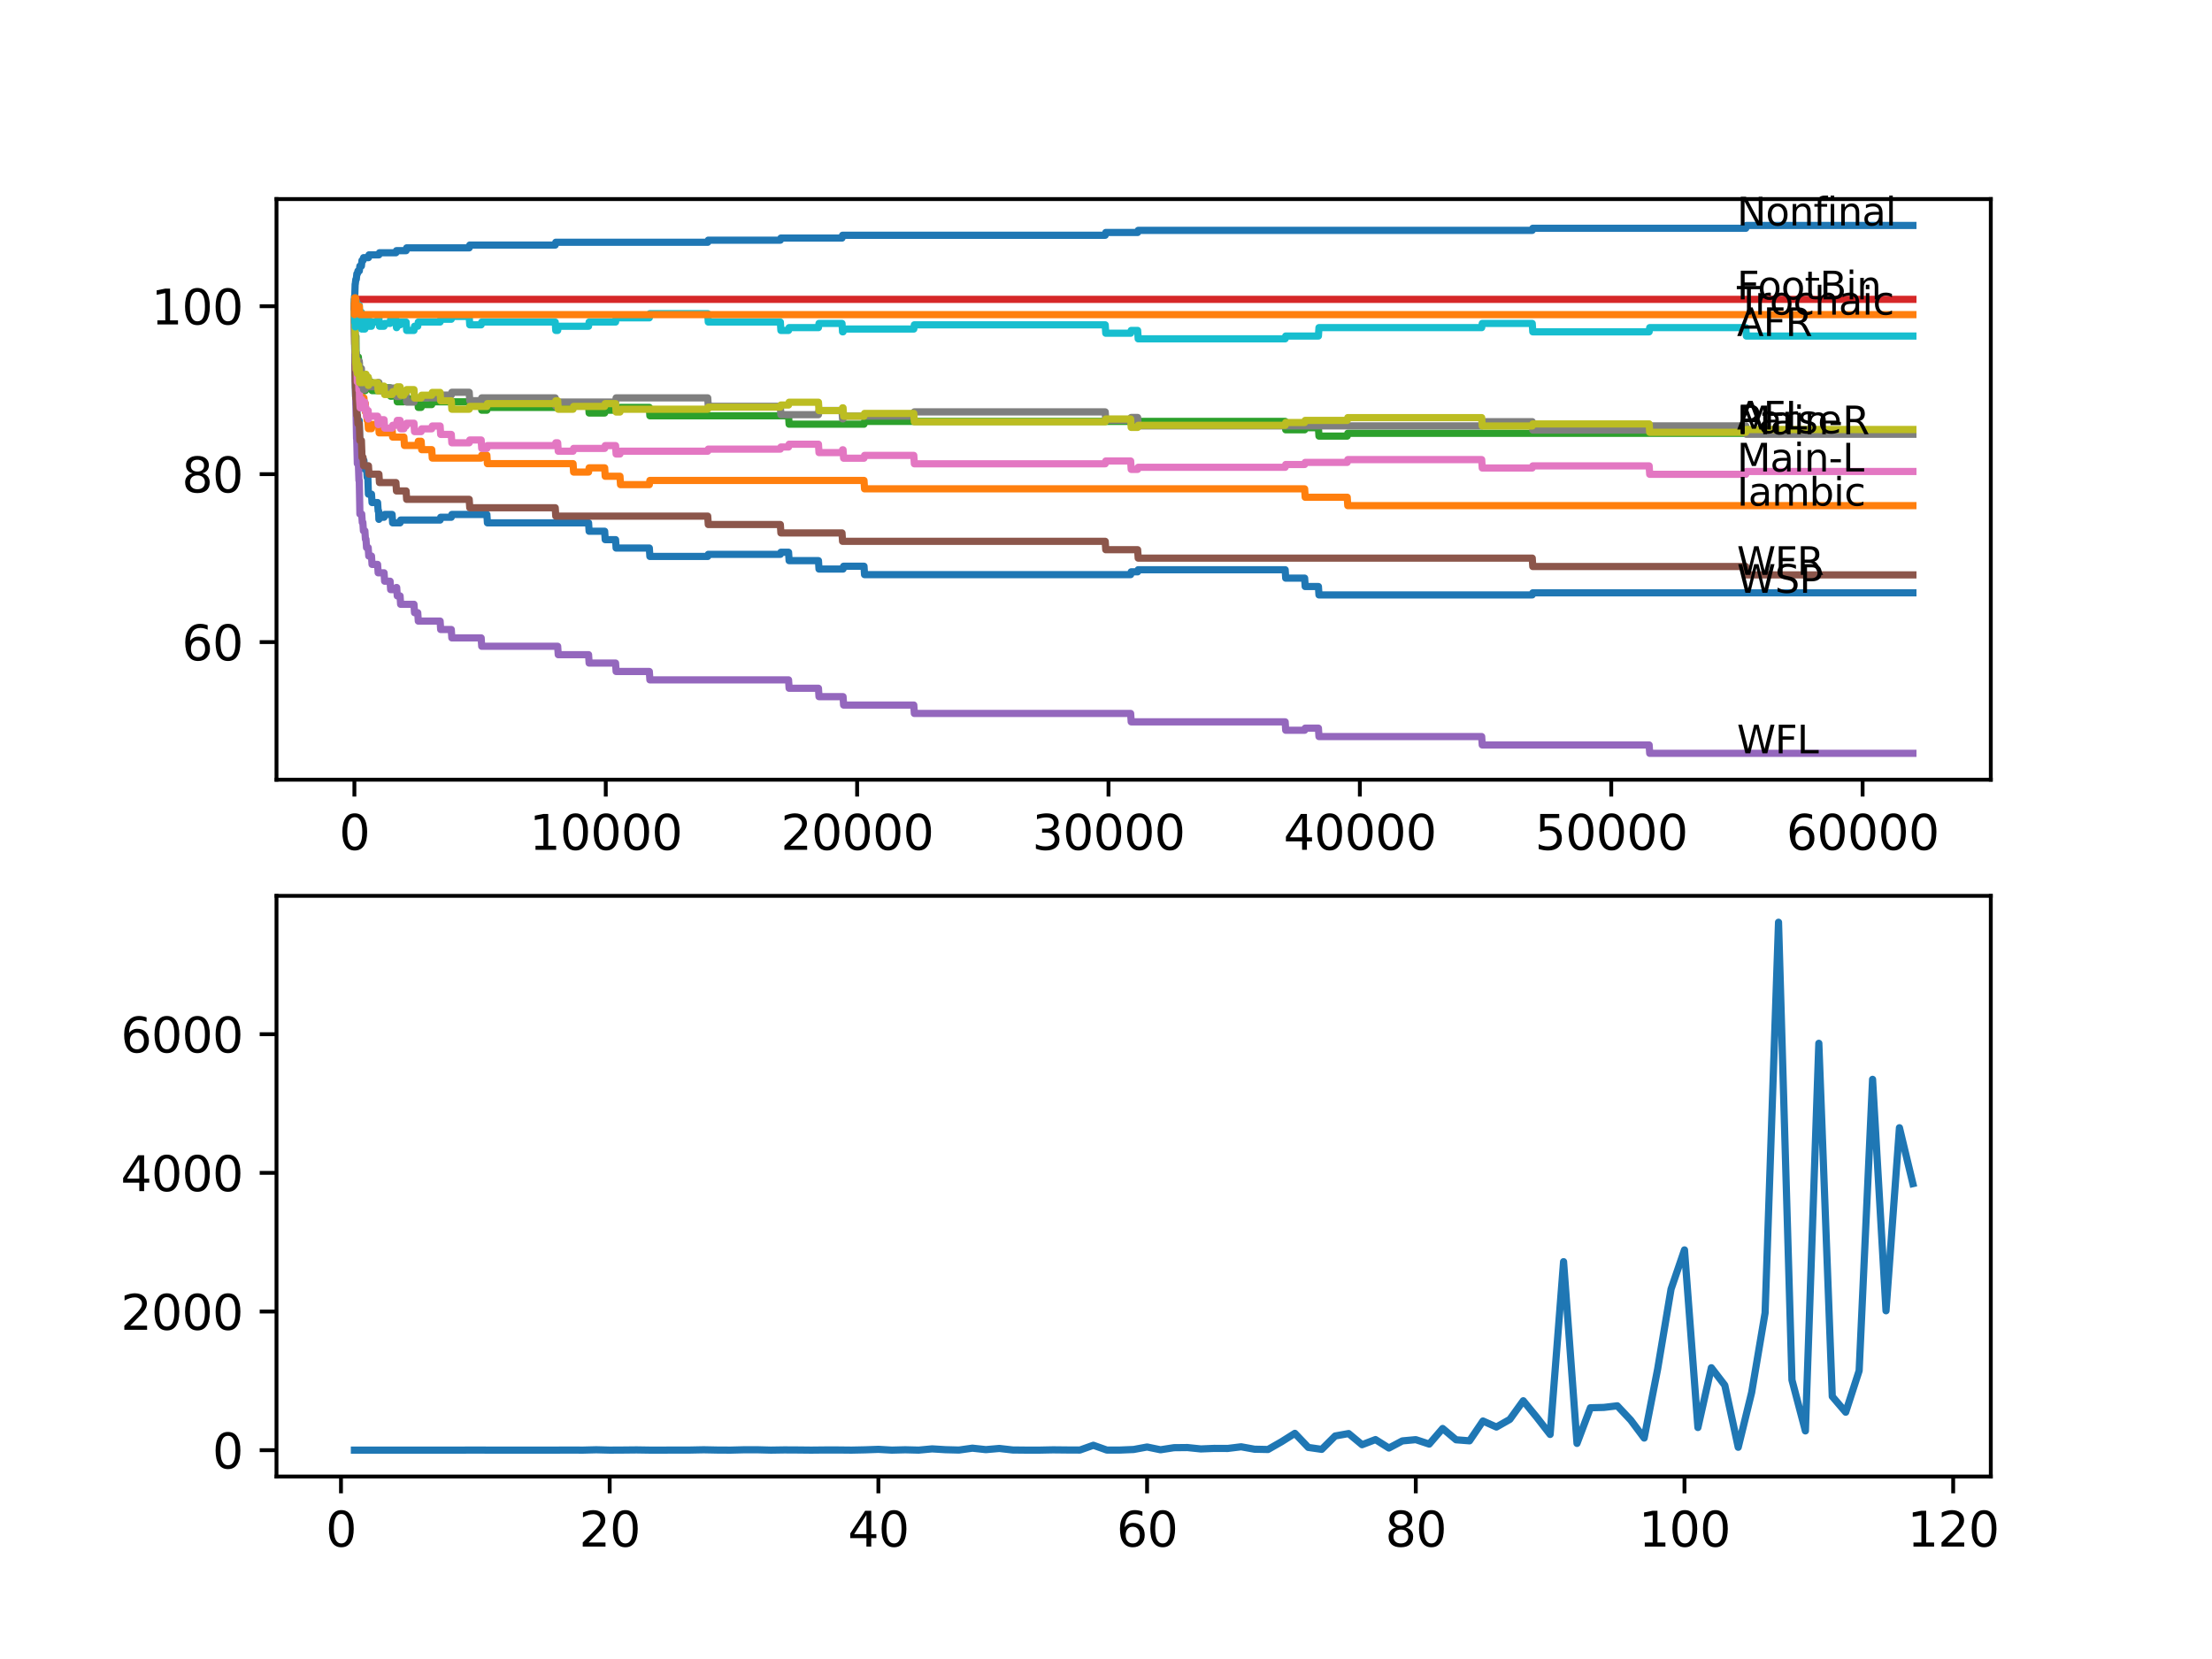 <?xml version="1.0" encoding="utf-8" standalone="no"?>
<!DOCTYPE svg PUBLIC "-//W3C//DTD SVG 1.1//EN"
  "http://www.w3.org/Graphics/SVG/1.1/DTD/svg11.dtd">
<svg xmlns:xlink="http://www.w3.org/1999/xlink" width="460.8pt" height="345.6pt" viewBox="0 0 460.8 345.6" xmlns="http://www.w3.org/2000/svg" version="1.1">
 <defs>
  <style type="text/css">*{stroke-linejoin: round; stroke-linecap: butt}</style>
 </defs>
 <g id="figure_1">
  <g id="patch_1">
   <path d="M 0 345.6 
L 460.8 345.6 
L 460.8 0 
L 0 0 
z
" style="fill: #ffffff"/>
  </g>
  <g id="axes_1">
   <g id="patch_2">
    <path d="M 57.6 162.432 
L 414.72 162.432 
L 414.72 41.472 
L 57.6 41.472 
z
" style="fill: #ffffff"/>
   </g>
   <g id="matplotlib.axis_1">
    <g id="xtick_1">
     <g id="line2d_1">
      <defs>
       <path id="m4203ddd096" d="M 0 0 
L 0 3.5 
" style="stroke: #000000; stroke-width: 0.8"/>
      </defs>
      <g>
       <use xlink:href="#m4203ddd096" x="73.827" y="162.432" style="stroke: #000000; stroke-width: 0.8"/>
      </g>
     </g>
     <g id="text_1">
      <!-- 0 -->
      <g transform="translate(70.646 177.03)scale(0.1 -0.1)">
       <defs>
        <path id="DejaVuSans-30" d="M 2034 4250 
Q 1547 4250 1301 3770 
Q 1056 3291 1056 2328 
Q 1056 1369 1301 889 
Q 1547 409 2034 409 
Q 2525 409 2770 889 
Q 3016 1369 3016 2328 
Q 3016 3291 2770 3770 
Q 2525 4250 2034 4250 
z
M 2034 4750 
Q 2819 4750 3233 4129 
Q 3647 3509 3647 2328 
Q 3647 1150 3233 529 
Q 2819 -91 2034 -91 
Q 1250 -91 836 529 
Q 422 1150 422 2328 
Q 422 3509 836 4129 
Q 1250 4750 2034 4750 
z
" transform="scale(0.016)"/>
       </defs>
       <use xlink:href="#DejaVuSans-30"/>
      </g>
     </g>
    </g>
    <g id="xtick_2">
     <g id="line2d_2">
      <g>
       <use xlink:href="#m4203ddd096" x="126.192" y="162.432" style="stroke: #000000; stroke-width: 0.8"/>
      </g>
     </g>
     <g id="text_2">
      <!-- 10000 -->
      <g transform="translate(110.286 177.03)scale(0.1 -0.1)">
       <defs>
        <path id="DejaVuSans-31" d="M 794 531 
L 1825 531 
L 1825 4091 
L 703 3866 
L 703 4441 
L 1819 4666 
L 2450 4666 
L 2450 531 
L 3481 531 
L 3481 0 
L 794 0 
L 794 531 
z
" transform="scale(0.016)"/>
       </defs>
       <use xlink:href="#DejaVuSans-31"/>
       <use xlink:href="#DejaVuSans-30" x="63.623"/>
       <use xlink:href="#DejaVuSans-30" x="127.246"/>
       <use xlink:href="#DejaVuSans-30" x="190.869"/>
       <use xlink:href="#DejaVuSans-30" x="254.492"/>
      </g>
     </g>
    </g>
    <g id="xtick_3">
     <g id="line2d_3">
      <g>
       <use xlink:href="#m4203ddd096" x="178.556" y="162.432" style="stroke: #000000; stroke-width: 0.8"/>
      </g>
     </g>
     <g id="text_3">
      <!-- 20000 -->
      <g transform="translate(162.65 177.03)scale(0.1 -0.1)">
       <defs>
        <path id="DejaVuSans-32" d="M 1228 531 
L 3431 531 
L 3431 0 
L 469 0 
L 469 531 
Q 828 903 1448 1529 
Q 2069 2156 2228 2338 
Q 2531 2678 2651 2914 
Q 2772 3150 2772 3378 
Q 2772 3750 2511 3984 
Q 2250 4219 1831 4219 
Q 1534 4219 1204 4116 
Q 875 4013 500 3803 
L 500 4441 
Q 881 4594 1212 4672 
Q 1544 4750 1819 4750 
Q 2544 4750 2975 4387 
Q 3406 4025 3406 3419 
Q 3406 3131 3298 2873 
Q 3191 2616 2906 2266 
Q 2828 2175 2409 1742 
Q 1991 1309 1228 531 
z
" transform="scale(0.016)"/>
       </defs>
       <use xlink:href="#DejaVuSans-32"/>
       <use xlink:href="#DejaVuSans-30" x="63.623"/>
       <use xlink:href="#DejaVuSans-30" x="127.246"/>
       <use xlink:href="#DejaVuSans-30" x="190.869"/>
       <use xlink:href="#DejaVuSans-30" x="254.492"/>
      </g>
     </g>
    </g>
    <g id="xtick_4">
     <g id="line2d_4">
      <g>
       <use xlink:href="#m4203ddd096" x="230.921" y="162.432" style="stroke: #000000; stroke-width: 0.8"/>
      </g>
     </g>
     <g id="text_4">
      <!-- 30000 -->
      <g transform="translate(215.015 177.03)scale(0.1 -0.1)">
       <defs>
        <path id="DejaVuSans-33" d="M 2597 2516 
Q 3050 2419 3304 2112 
Q 3559 1806 3559 1356 
Q 3559 666 3084 287 
Q 2609 -91 1734 -91 
Q 1441 -91 1130 -33 
Q 819 25 488 141 
L 488 750 
Q 750 597 1062 519 
Q 1375 441 1716 441 
Q 2309 441 2620 675 
Q 2931 909 2931 1356 
Q 2931 1769 2642 2001 
Q 2353 2234 1838 2234 
L 1294 2234 
L 1294 2753 
L 1863 2753 
Q 2328 2753 2575 2939 
Q 2822 3125 2822 3475 
Q 2822 3834 2567 4026 
Q 2313 4219 1838 4219 
Q 1578 4219 1281 4162 
Q 984 4106 628 3988 
L 628 4550 
Q 988 4650 1302 4700 
Q 1616 4750 1894 4750 
Q 2613 4750 3031 4423 
Q 3450 4097 3450 3541 
Q 3450 3153 3228 2886 
Q 3006 2619 2597 2516 
z
" transform="scale(0.016)"/>
       </defs>
       <use xlink:href="#DejaVuSans-33"/>
       <use xlink:href="#DejaVuSans-30" x="63.623"/>
       <use xlink:href="#DejaVuSans-30" x="127.246"/>
       <use xlink:href="#DejaVuSans-30" x="190.869"/>
       <use xlink:href="#DejaVuSans-30" x="254.492"/>
      </g>
     </g>
    </g>
    <g id="xtick_5">
     <g id="line2d_5">
      <g>
       <use xlink:href="#m4203ddd096" x="283.285" y="162.432" style="stroke: #000000; stroke-width: 0.8"/>
      </g>
     </g>
     <g id="text_5">
      <!-- 40000 -->
      <g transform="translate(267.379 177.03)scale(0.1 -0.1)">
       <defs>
        <path id="DejaVuSans-34" d="M 2419 4116 
L 825 1625 
L 2419 1625 
L 2419 4116 
z
M 2253 4666 
L 3047 4666 
L 3047 1625 
L 3713 1625 
L 3713 1100 
L 3047 1100 
L 3047 0 
L 2419 0 
L 2419 1100 
L 313 1100 
L 313 1709 
L 2253 4666 
z
" transform="scale(0.016)"/>
       </defs>
       <use xlink:href="#DejaVuSans-34"/>
       <use xlink:href="#DejaVuSans-30" x="63.623"/>
       <use xlink:href="#DejaVuSans-30" x="127.246"/>
       <use xlink:href="#DejaVuSans-30" x="190.869"/>
       <use xlink:href="#DejaVuSans-30" x="254.492"/>
      </g>
     </g>
    </g>
    <g id="xtick_6">
     <g id="line2d_6">
      <g>
       <use xlink:href="#m4203ddd096" x="335.65" y="162.432" style="stroke: #000000; stroke-width: 0.8"/>
      </g>
     </g>
     <g id="text_6">
      <!-- 50000 -->
      <g transform="translate(319.744 177.03)scale(0.1 -0.1)">
       <defs>
        <path id="DejaVuSans-35" d="M 691 4666 
L 3169 4666 
L 3169 4134 
L 1269 4134 
L 1269 2991 
Q 1406 3038 1543 3061 
Q 1681 3084 1819 3084 
Q 2600 3084 3056 2656 
Q 3513 2228 3513 1497 
Q 3513 744 3044 326 
Q 2575 -91 1722 -91 
Q 1428 -91 1123 -41 
Q 819 9 494 109 
L 494 744 
Q 775 591 1075 516 
Q 1375 441 1709 441 
Q 2250 441 2565 725 
Q 2881 1009 2881 1497 
Q 2881 1984 2565 2268 
Q 2250 2553 1709 2553 
Q 1456 2553 1204 2497 
Q 953 2441 691 2322 
L 691 4666 
z
" transform="scale(0.016)"/>
       </defs>
       <use xlink:href="#DejaVuSans-35"/>
       <use xlink:href="#DejaVuSans-30" x="63.623"/>
       <use xlink:href="#DejaVuSans-30" x="127.246"/>
       <use xlink:href="#DejaVuSans-30" x="190.869"/>
       <use xlink:href="#DejaVuSans-30" x="254.492"/>
      </g>
     </g>
    </g>
    <g id="xtick_7">
     <g id="line2d_7">
      <g>
       <use xlink:href="#m4203ddd096" x="388.014" y="162.432" style="stroke: #000000; stroke-width: 0.8"/>
      </g>
     </g>
     <g id="text_7">
      <!-- 60000 -->
      <g transform="translate(372.108 177.03)scale(0.1 -0.1)">
       <defs>
        <path id="DejaVuSans-36" d="M 2113 2584 
Q 1688 2584 1439 2293 
Q 1191 2003 1191 1497 
Q 1191 994 1439 701 
Q 1688 409 2113 409 
Q 2538 409 2786 701 
Q 3034 994 3034 1497 
Q 3034 2003 2786 2293 
Q 2538 2584 2113 2584 
z
M 3366 4563 
L 3366 3988 
Q 3128 4100 2886 4159 
Q 2644 4219 2406 4219 
Q 1781 4219 1451 3797 
Q 1122 3375 1075 2522 
Q 1259 2794 1537 2939 
Q 1816 3084 2150 3084 
Q 2853 3084 3261 2657 
Q 3669 2231 3669 1497 
Q 3669 778 3244 343 
Q 2819 -91 2113 -91 
Q 1303 -91 875 529 
Q 447 1150 447 2328 
Q 447 3434 972 4092 
Q 1497 4750 2381 4750 
Q 2619 4750 2861 4703 
Q 3103 4656 3366 4563 
z
" transform="scale(0.016)"/>
       </defs>
       <use xlink:href="#DejaVuSans-36"/>
       <use xlink:href="#DejaVuSans-30" x="63.623"/>
       <use xlink:href="#DejaVuSans-30" x="127.246"/>
       <use xlink:href="#DejaVuSans-30" x="190.869"/>
       <use xlink:href="#DejaVuSans-30" x="254.492"/>
      </g>
     </g>
    </g>
   </g>
   <g id="matplotlib.axis_2">
    <g id="ytick_1">
     <g id="line2d_8">
      <defs>
       <path id="meeba4a60b5" d="M 0 0 
L -3.5 0 
" style="stroke: #000000; stroke-width: 0.8"/>
      </defs>
      <g>
       <use xlink:href="#meeba4a60b5" x="57.6" y="133.757" style="stroke: #000000; stroke-width: 0.8"/>
      </g>
     </g>
     <g id="text_8">
      <!-- 60 -->
      <g transform="translate(37.875 137.557)scale(0.1 -0.1)">
       <use xlink:href="#DejaVuSans-36"/>
       <use xlink:href="#DejaVuSans-30" x="63.623"/>
      </g>
     </g>
    </g>
    <g id="ytick_2">
     <g id="line2d_9">
      <g>
       <use xlink:href="#meeba4a60b5" x="57.6" y="98.774" style="stroke: #000000; stroke-width: 0.8"/>
      </g>
     </g>
     <g id="text_9">
      <!-- 80 -->
      <g transform="translate(37.875 102.574)scale(0.1 -0.1)">
       <defs>
        <path id="DejaVuSans-38" d="M 2034 2216 
Q 1584 2216 1326 1975 
Q 1069 1734 1069 1313 
Q 1069 891 1326 650 
Q 1584 409 2034 409 
Q 2484 409 2743 651 
Q 3003 894 3003 1313 
Q 3003 1734 2745 1975 
Q 2488 2216 2034 2216 
z
M 1403 2484 
Q 997 2584 770 2862 
Q 544 3141 544 3541 
Q 544 4100 942 4425 
Q 1341 4750 2034 4750 
Q 2731 4750 3128 4425 
Q 3525 4100 3525 3541 
Q 3525 3141 3298 2862 
Q 3072 2584 2669 2484 
Q 3125 2378 3379 2068 
Q 3634 1759 3634 1313 
Q 3634 634 3220 271 
Q 2806 -91 2034 -91 
Q 1263 -91 848 271 
Q 434 634 434 1313 
Q 434 1759 690 2068 
Q 947 2378 1403 2484 
z
M 1172 3481 
Q 1172 3119 1398 2916 
Q 1625 2713 2034 2713 
Q 2441 2713 2670 2916 
Q 2900 3119 2900 3481 
Q 2900 3844 2670 4047 
Q 2441 4250 2034 4250 
Q 1625 4250 1398 4047 
Q 1172 3844 1172 3481 
z
" transform="scale(0.016)"/>
       </defs>
       <use xlink:href="#DejaVuSans-38"/>
       <use xlink:href="#DejaVuSans-30" x="63.623"/>
      </g>
     </g>
    </g>
    <g id="ytick_3">
     <g id="line2d_10">
      <g>
       <use xlink:href="#meeba4a60b5" x="57.6" y="63.791" style="stroke: #000000; stroke-width: 0.8"/>
      </g>
     </g>
     <g id="text_10">
      <!-- 100 -->
      <g transform="translate(31.512 67.59)scale(0.1 -0.1)">
       <use xlink:href="#DejaVuSans-31"/>
       <use xlink:href="#DejaVuSans-30" x="63.623"/>
       <use xlink:href="#DejaVuSans-30" x="127.246"/>
      </g>
     </g>
    </g>
   </g>
   <g id="line2d_11">
    <path d="M 73.833 63.791 
L 73.969 78.076 
L 73.985 77.784 
L 74.006 77.784 
L 74.011 77.347 
L 74.037 80.846 
L 74.063 80.846 
L 74.074 82.595 
L 74.173 81.574 
L 74.184 81.574 
L 74.309 86.472 
L 74.314 86.472 
L 74.351 85.889 
L 74.356 87.638 
L 74.414 87.638 
L 74.828 87.638 
L 74.953 94.197 
L 75.351 94.197 
L 75.466 95.947 
L 75.812 95.947 
L 75.927 97.696 
L 76.372 97.696 
L 76.488 99.445 
L 76.629 99.445 
L 76.749 102.943 
L 77.388 102.943 
L 77.503 104.692 
L 78.661 104.692 
L 78.776 106.442 
L 78.87 106.442 
L 78.933 108.191 
L 78.98 107.753 
L 80.007 107.753 
L 80.122 107.17 
L 81.677 107.17 
L 81.792 108.919 
L 83.342 108.919 
L 83.457 108.336 
L 91.684 108.336 
L 91.799 107.753 
L 94.009 107.753 
L 94.124 107.17 
L 101.424 107.17 
L 101.539 108.919 
L 122.61 108.919 
L 122.725 110.669 
L 125.962 110.669 
L 126.077 112.418 
L 128.234 112.418 
L 128.349 114.167 
L 135.267 114.167 
L 135.382 115.916 
L 147.431 115.916 
L 147.546 115.479 
L 162.559 115.479 
L 162.674 115.042 
L 164.271 115.042 
L 164.387 116.791 
L 170.498 116.791 
L 170.613 118.54 
L 175.624 118.54 
L 175.739 117.957 
L 179.986 117.957 
L 180.101 119.706 
L 235.534 119.706 
L 235.649 119.123 
L 236.99 119.123 
L 237.105 118.686 
L 267.723 118.686 
L 267.838 120.435 
L 271.781 120.435 
L 271.896 122.184 
L 274.651 122.184 
L 274.766 123.933 
L 319.192 123.933 
L 319.307 123.496 
L 398.487 123.496 
L 398.487 123.496 
" clip-path="url(#p1cad2a6ef5)" style="fill: none; stroke: #1f77b4; stroke-width: 1.5; stroke-linecap: square"/>
   </g>
   <g id="line2d_12">
    <path d="M 73.833 63.791 
L 73.838 63.791 
L 73.848 62.917 
L 73.89 71.662 
L 73.901 71.662 
L 73.964 71.662 
L 73.969 70.788 
L 74.016 73.412 
L 74.063 73.412 
L 74.147 76.473 
L 74.178 75.598 
L 74.184 75.598 
L 74.205 74.723 
L 74.257 78.222 
L 74.278 78.222 
L 74.32 78.222 
L 74.351 77.639 
L 74.356 79.388 
L 74.419 79.388 
L 74.493 79.388 
L 74.613 82.886 
L 74.655 82.886 
L 74.77 82.303 
L 74.828 82.303 
L 74.843 84.052 
L 74.901 82.012 
L 74.938 82.012 
L 75.278 82.012 
L 75.393 83.761 
L 75.592 83.761 
L 75.707 82.886 
L 75.812 82.886 
L 75.927 84.635 
L 76.011 84.635 
L 76.105 84.052 
L 76.111 85.801 
L 76.372 85.801 
L 76.488 87.551 
L 76.629 87.551 
L 76.744 89.3 
L 77.388 89.3 
L 77.503 88.425 
L 78.87 88.425 
L 78.985 90.174 
L 81.263 90.174 
L 81.378 89.3 
L 81.677 89.3 
L 81.792 91.049 
L 84.138 91.049 
L 84.253 92.798 
L 87.023 92.798 
L 87.139 91.924 
L 87.73 91.924 
L 87.845 93.673 
L 89.935 93.673 
L 90.05 95.422 
L 100.235 95.422 
L 100.35 94.839 
L 101.424 94.839 
L 101.539 96.588 
L 119.379 96.588 
L 119.495 98.337 
L 122.61 98.337 
L 122.725 97.462 
L 125.962 97.462 
L 126.077 99.212 
L 129.151 99.212 
L 129.266 100.961 
L 135.267 100.961 
L 135.382 100.086 
L 179.986 100.086 
L 180.101 101.835 
L 271.781 101.835 
L 271.896 103.585 
L 280.651 103.585 
L 280.767 105.334 
L 398.487 105.334 
L 398.487 105.334 
" clip-path="url(#p1cad2a6ef5)" style="fill: none; stroke: #ff7f0e; stroke-width: 1.5; stroke-linecap: square"/>
   </g>
   <g id="line2d_13">
    <path d="M 73.833 63.791 
L 73.953 68.601 
L 73.964 68.601 
L 74.011 71.808 
L 74.079 70.642 
L 74.142 70.642 
L 74.147 70.059 
L 74.194 75.307 
L 74.21 74.957 
L 74.252 74.957 
L 74.32 74.374 
L 74.325 76.123 
L 74.356 75.54 
L 74.493 75.54 
L 74.613 74.374 
L 74.655 74.374 
L 74.77 76.123 
L 74.828 76.123 
L 74.843 75.54 
L 74.901 79.038 
L 74.911 79.038 
L 75.278 79.038 
L 75.393 78.455 
L 75.592 78.455 
L 75.707 80.204 
L 75.812 80.204 
L 75.927 79.621 
L 76.011 79.621 
L 76.105 81.37 
L 76.121 80.787 
L 76.372 80.787 
L 76.488 80.204 
L 76.629 80.204 
L 76.744 79.621 
L 77.388 79.621 
L 77.503 81.37 
L 78.87 81.37 
L 78.985 80.787 
L 81.263 80.787 
L 81.378 82.536 
L 81.677 82.536 
L 81.792 81.953 
L 82.64 81.953 
L 82.756 83.702 
L 84.138 83.702 
L 84.253 83.119 
L 87.023 83.119 
L 87.139 84.869 
L 87.73 84.869 
L 87.845 84.286 
L 89.935 84.286 
L 90.05 83.702 
L 100.235 83.702 
L 100.35 85.452 
L 101.424 85.452 
L 101.539 84.869 
L 119.379 84.869 
L 119.495 84.286 
L 122.61 84.286 
L 122.725 86.035 
L 125.962 86.035 
L 126.077 85.452 
L 129.151 85.452 
L 129.266 84.869 
L 135.267 84.869 
L 135.382 86.618 
L 164.271 86.618 
L 164.387 88.367 
L 179.986 88.367 
L 180.101 87.784 
L 267.723 87.784 
L 267.838 89.533 
L 271.781 89.533 
L 271.896 89.096 
L 274.651 89.096 
L 274.766 90.845 
L 280.651 90.845 
L 280.767 90.262 
L 398.487 90.262 
L 398.487 90.262 
" clip-path="url(#p1cad2a6ef5)" style="fill: none; stroke: #2ca02c; stroke-width: 1.5; stroke-linecap: square"/>
   </g>
   <g id="line2d_14">
    <path d="M 73.833 63.791 
L 73.848 63.791 
L 73.974 62.713 
L 74.205 62.713 
L 74.32 62.363 
L 398.487 62.363 
L 398.487 62.363 
" clip-path="url(#p1cad2a6ef5)" style="fill: none; stroke: #d62728; stroke-width: 1.5; stroke-linecap: square"/>
   </g>
   <g id="line2d_15">
    <path d="M 73.833 65.54 
L 73.843 65.54 
L 73.979 75.598 
L 74 75.598 
L 74.136 84.344 
L 74.147 84.344 
L 74.278 91.34 
L 74.314 91.34 
L 74.44 96.588 
L 74.655 96.588 
L 74.775 100.086 
L 74.843 100.086 
L 74.974 107.083 
L 75.351 107.083 
L 75.466 108.832 
L 75.592 108.832 
L 75.707 110.581 
L 76.011 110.581 
L 76.126 112.33 
L 76.241 112.33 
L 76.357 114.079 
L 76.702 114.079 
L 76.818 115.829 
L 77.388 115.829 
L 77.503 117.578 
L 78.661 117.578 
L 78.776 119.327 
L 80.007 119.327 
L 80.122 121.076 
L 81.263 121.076 
L 81.378 122.825 
L 82.478 122.825 
L 82.593 122.388 
L 82.64 122.388 
L 82.756 124.137 
L 83.342 124.137 
L 83.457 125.886 
L 86.238 125.886 
L 86.353 127.635 
L 87.023 127.635 
L 87.139 129.385 
L 91.684 129.385 
L 91.799 131.134 
L 94.009 131.134 
L 94.124 132.883 
L 100.235 132.883 
L 100.35 134.632 
L 116.175 134.632 
L 116.29 136.381 
L 122.61 136.381 
L 122.725 138.13 
L 128.234 138.13 
L 128.349 139.88 
L 135.267 139.88 
L 135.382 141.629 
L 164.271 141.629 
L 164.387 143.378 
L 170.498 143.378 
L 170.613 145.127 
L 175.624 145.127 
L 175.739 146.876 
L 190.359 146.876 
L 190.475 148.625 
L 235.534 148.625 
L 235.649 150.374 
L 267.723 150.374 
L 267.838 152.124 
L 271.781 152.124 
L 271.896 151.686 
L 274.651 151.686 
L 274.766 153.436 
L 308.661 153.436 
L 308.776 155.185 
L 343.546 155.185 
L 343.662 156.934 
L 398.487 156.934 
L 398.487 156.934 
" clip-path="url(#p1cad2a6ef5)" style="fill: none; stroke: #9467bd; stroke-width: 1.5; stroke-linecap: square"/>
   </g>
   <g id="line2d_16">
    <path d="M 73.833 63.791 
L 73.99 79.534 
L 74.006 79.534 
L 74.126 83.032 
L 74.22 83.032 
L 74.341 86.53 
L 74.456 86.53 
L 74.571 88.279 
L 74.849 88.279 
L 74.969 91.778 
L 75.288 91.778 
L 75.409 95.276 
L 75.624 95.276 
L 75.739 97.025 
L 76.755 97.025 
L 76.87 98.774 
L 78.933 98.774 
L 79.048 100.524 
L 82.478 100.524 
L 82.593 102.273 
L 84.599 102.273 
L 84.714 104.022 
L 97.742 104.022 
L 97.858 105.771 
L 115.661 105.771 
L 115.777 107.52 
L 147.431 107.52 
L 147.546 109.269 
L 162.559 109.269 
L 162.674 111.018 
L 175.404 111.018 
L 175.519 112.768 
L 230.235 112.768 
L 230.35 114.517 
L 236.99 114.517 
L 237.105 116.266 
L 319.192 116.266 
L 319.307 118.015 
L 363.681 118.015 
L 363.796 119.764 
L 398.487 119.764 
L 398.487 119.764 
" clip-path="url(#p1cad2a6ef5)" style="fill: none; stroke: #8c564b; stroke-width: 1.5; stroke-linecap: square"/>
   </g>
   <g id="line2d_17">
    <path d="M 73.833 65.54 
L 73.843 64.957 
L 73.906 67.814 
L 73.917 66.648 
L 74.047 73.499 
L 74.063 73.499 
L 74.074 72.916 
L 74.115 75.831 
L 74.157 75.248 
L 74.168 75.248 
L 74.205 76.997 
L 74.257 74.898 
L 74.278 74.898 
L 74.314 74.898 
L 74.435 79.563 
L 74.456 79.563 
L 74.582 77.814 
L 74.655 77.814 
L 74.775 81.312 
L 74.828 81.312 
L 74.854 80.292 
L 74.901 83.207 
L 74.906 83.207 
L 75.021 84.956 
L 75.278 84.956 
L 75.351 83.207 
L 75.388 84.956 
L 75.624 84.956 
L 75.739 84.373 
L 75.812 84.373 
L 75.927 83.79 
L 76.011 83.79 
L 76.105 85.539 
L 76.121 84.956 
L 76.241 84.956 
L 76.357 86.705 
L 76.372 86.705 
L 76.488 86.122 
L 76.629 86.122 
L 76.702 85.539 
L 76.708 87.288 
L 76.728 87.288 
L 76.755 87.288 
L 76.87 86.705 
L 78.661 86.705 
L 78.776 88.454 
L 78.87 88.454 
L 78.985 87.434 
L 80.007 87.434 
L 80.122 89.183 
L 81.677 89.183 
L 81.792 88.6 
L 82.478 88.6 
L 82.593 88.163 
L 82.64 88.163 
L 82.756 87.58 
L 83.342 87.58 
L 83.457 89.329 
L 84.138 89.329 
L 84.253 88.746 
L 84.599 88.746 
L 84.714 88.163 
L 86.238 88.163 
L 86.353 89.912 
L 87.73 89.912 
L 87.845 89.329 
L 89.935 89.329 
L 90.05 88.746 
L 91.684 88.746 
L 91.799 90.495 
L 94.009 90.495 
L 94.124 92.244 
L 97.742 92.244 
L 97.858 91.661 
L 100.235 91.661 
L 100.35 93.41 
L 101.424 93.41 
L 101.539 92.827 
L 115.661 92.827 
L 115.777 92.244 
L 116.175 92.244 
L 116.29 93.993 
L 119.379 93.993 
L 119.495 93.41 
L 125.962 93.41 
L 126.077 92.827 
L 128.234 92.827 
L 128.349 94.576 
L 129.151 94.576 
L 129.266 93.993 
L 147.431 93.993 
L 147.546 93.556 
L 162.559 93.556 
L 162.674 93.119 
L 164.271 93.119 
L 164.387 92.536 
L 170.498 92.536 
L 170.613 94.285 
L 175.404 94.285 
L 175.519 93.702 
L 175.624 93.702 
L 175.739 95.451 
L 179.986 95.451 
L 180.101 94.868 
L 190.359 94.868 
L 190.475 96.617 
L 230.235 96.617 
L 230.35 96.034 
L 235.534 96.034 
L 235.649 97.783 
L 236.99 97.783 
L 237.105 97.346 
L 267.723 97.346 
L 267.838 96.763 
L 271.781 96.763 
L 271.896 96.326 
L 280.651 96.326 
L 280.767 95.742 
L 308.661 95.742 
L 308.776 97.492 
L 319.192 97.492 
L 319.307 97.054 
L 343.546 97.054 
L 343.662 98.804 
L 363.681 98.804 
L 363.796 98.22 
L 398.487 98.22 
L 398.487 98.22 
" clip-path="url(#p1cad2a6ef5)" style="fill: none; stroke: #e377c2; stroke-width: 1.5; stroke-linecap: square"/>
   </g>
   <g id="line2d_18">
    <path d="M 73.833 62.917 
L 73.917 72.829 
L 73.964 70.205 
L 73.969 70.205 
L 74.021 75.452 
L 74.089 75.015 
L 74.11 75.015 
L 74.22 73.557 
L 74.314 77.056 
L 74.335 75.89 
L 74.356 75.89 
L 74.456 75.015 
L 74.461 76.764 
L 74.655 76.764 
L 74.775 75.307 
L 74.849 75.307 
L 74.896 78.222 
L 74.964 76.764 
L 75.288 76.764 
L 75.351 80.262 
L 75.404 79.388 
L 75.624 79.388 
L 75.739 81.137 
L 76.011 81.137 
L 76.126 80.554 
L 76.241 80.554 
L 76.357 79.679 
L 76.702 79.679 
L 76.755 78.805 
L 76.76 80.554 
L 76.807 80.554 
L 78.661 80.554 
L 78.776 79.679 
L 78.933 79.679 
L 79.048 81.429 
L 80.007 81.429 
L 80.122 80.846 
L 82.478 80.846 
L 82.593 82.595 
L 83.342 82.595 
L 83.457 82.012 
L 84.599 82.012 
L 84.714 83.761 
L 86.238 83.761 
L 86.353 82.886 
L 91.684 82.886 
L 91.799 82.303 
L 94.009 82.303 
L 94.124 81.72 
L 97.742 81.72 
L 97.858 83.469 
L 100.235 83.469 
L 100.35 82.886 
L 115.661 82.886 
L 115.777 84.635 
L 116.175 84.635 
L 116.29 83.761 
L 128.234 83.761 
L 128.349 82.886 
L 147.431 82.886 
L 147.546 84.635 
L 162.559 84.635 
L 162.674 86.385 
L 170.498 86.385 
L 170.613 85.51 
L 175.404 85.51 
L 175.519 87.259 
L 175.624 87.259 
L 175.739 86.676 
L 190.359 86.676 
L 190.475 85.801 
L 230.235 85.801 
L 230.35 87.551 
L 235.534 87.551 
L 235.649 86.968 
L 236.99 86.968 
L 237.105 88.717 
L 308.661 88.717 
L 308.776 87.842 
L 319.192 87.842 
L 319.307 89.591 
L 343.546 89.591 
L 343.662 88.717 
L 363.681 88.717 
L 363.796 90.466 
L 398.487 90.466 
L 398.487 90.466 
" clip-path="url(#p1cad2a6ef5)" style="fill: none; stroke: #7f7f7f; stroke-width: 1.5; stroke-linecap: square"/>
   </g>
   <g id="line2d_19">
    <path d="M 73.833 65.54 
L 73.843 64.957 
L 73.906 67.814 
L 73.917 66.648 
L 74.047 73.499 
L 74.063 73.499 
L 74.074 72.916 
L 74.115 75.831 
L 74.157 75.248 
L 74.168 75.248 
L 74.205 76.997 
L 74.257 74.898 
L 74.278 74.898 
L 74.314 74.898 
L 74.43 77.814 
L 74.456 77.814 
L 74.582 76.064 
L 74.697 76.064 
L 74.812 77.814 
L 74.828 77.814 
L 74.854 76.793 
L 74.911 79.709 
L 74.917 79.709 
L 75.278 79.709 
L 75.351 77.959 
L 75.388 79.709 
L 75.624 79.709 
L 75.739 79.126 
L 75.812 79.126 
L 75.927 78.542 
L 76.105 78.542 
L 76.221 77.959 
L 76.241 77.959 
L 76.357 79.709 
L 76.372 79.709 
L 76.488 79.126 
L 76.629 79.126 
L 76.702 78.542 
L 76.708 80.292 
L 76.728 80.292 
L 76.755 80.292 
L 76.87 79.709 
L 78.661 79.709 
L 78.776 81.458 
L 78.87 81.458 
L 78.985 80.437 
L 80.007 80.437 
L 80.122 82.187 
L 81.677 82.187 
L 81.792 81.603 
L 82.478 81.603 
L 82.593 81.166 
L 82.64 81.166 
L 82.756 80.583 
L 83.342 80.583 
L 83.457 82.332 
L 84.138 82.332 
L 84.253 81.749 
L 84.599 81.749 
L 84.714 81.166 
L 86.238 81.166 
L 86.353 82.915 
L 87.73 82.915 
L 87.845 82.332 
L 89.935 82.332 
L 90.05 81.749 
L 91.684 81.749 
L 91.799 83.498 
L 94.009 83.498 
L 94.124 85.248 
L 97.742 85.248 
L 97.858 84.665 
L 101.424 84.665 
L 101.539 84.081 
L 115.661 84.081 
L 115.777 83.498 
L 116.175 83.498 
L 116.29 85.248 
L 119.379 85.248 
L 119.495 84.665 
L 125.962 84.665 
L 126.077 84.081 
L 128.234 84.081 
L 128.349 85.831 
L 129.151 85.831 
L 129.266 85.248 
L 147.431 85.248 
L 147.546 84.81 
L 162.559 84.81 
L 162.674 84.373 
L 164.271 84.373 
L 164.387 83.79 
L 170.498 83.79 
L 170.613 85.539 
L 175.404 85.539 
L 175.519 84.956 
L 175.624 84.956 
L 175.739 86.705 
L 179.986 86.705 
L 180.101 86.122 
L 190.359 86.122 
L 190.475 87.871 
L 230.235 87.871 
L 230.35 87.288 
L 235.534 87.288 
L 235.649 89.037 
L 236.99 89.037 
L 237.105 88.6 
L 267.723 88.6 
L 267.838 88.017 
L 271.781 88.017 
L 271.896 87.58 
L 280.651 87.58 
L 280.767 86.997 
L 308.661 86.997 
L 308.776 88.746 
L 319.192 88.746 
L 319.307 88.309 
L 343.546 88.309 
L 343.662 90.058 
L 363.681 90.058 
L 363.796 89.475 
L 398.487 89.475 
L 398.487 89.475 
" clip-path="url(#p1cad2a6ef5)" style="fill: none; stroke: #bcbd22; stroke-width: 1.5; stroke-linecap: square"/>
   </g>
   <g id="line2d_20">
    <path d="M 73.833 62.917 
L 73.843 62.917 
L 73.859 61.692 
L 73.917 67.231 
L 73.943 64.608 
L 73.964 64.608 
L 73.969 63.733 
L 74.011 68.106 
L 74.063 66.357 
L 74.074 66.357 
L 74.084 67.669 
L 74.22 62.713 
L 74.314 66.211 
L 74.335 65.045 
L 74.356 65.045 
L 74.456 64.17 
L 74.461 65.919 
L 74.655 65.919 
L 74.775 64.462 
L 74.843 64.462 
L 74.849 63.587 
L 74.885 66.502 
L 74.948 65.045 
L 75.288 65.045 
L 75.351 68.543 
L 75.404 67.669 
L 75.592 67.669 
L 75.624 66.794 
L 75.629 68.543 
L 75.697 68.543 
L 76.011 68.543 
L 76.126 67.96 
L 76.241 67.96 
L 76.357 67.085 
L 76.702 67.085 
L 76.755 66.211 
L 76.76 67.96 
L 76.807 67.96 
L 77.388 67.96 
L 77.503 67.085 
L 78.661 67.085 
L 78.776 66.211 
L 78.933 66.211 
L 79.048 67.96 
L 80.007 67.96 
L 80.122 67.377 
L 81.263 67.377 
L 81.378 66.502 
L 82.478 66.502 
L 82.593 68.252 
L 82.64 68.252 
L 82.756 67.669 
L 83.342 67.669 
L 83.457 67.085 
L 84.599 67.085 
L 84.714 68.835 
L 86.238 68.835 
L 86.353 67.96 
L 87.023 67.96 
L 87.139 67.085 
L 91.684 67.085 
L 91.799 66.502 
L 94.009 66.502 
L 94.124 65.919 
L 97.742 65.919 
L 97.858 67.669 
L 100.235 67.669 
L 100.35 67.085 
L 115.661 67.085 
L 115.777 68.835 
L 116.175 68.835 
L 116.29 67.96 
L 122.61 67.96 
L 122.725 67.085 
L 128.234 67.085 
L 128.349 66.211 
L 135.267 66.211 
L 135.382 65.336 
L 147.431 65.336 
L 147.546 67.085 
L 162.559 67.085 
L 162.674 68.835 
L 164.271 68.835 
L 164.387 68.252 
L 170.498 68.252 
L 170.613 67.377 
L 175.404 67.377 
L 175.519 69.126 
L 175.624 69.126 
L 175.739 68.543 
L 190.359 68.543 
L 190.475 67.669 
L 230.235 67.669 
L 230.35 69.418 
L 235.534 69.418 
L 235.649 68.835 
L 236.99 68.835 
L 237.105 70.584 
L 267.723 70.584 
L 267.838 70.001 
L 274.651 70.001 
L 274.766 68.252 
L 308.661 68.252 
L 308.776 67.377 
L 319.192 67.377 
L 319.307 69.126 
L 343.546 69.126 
L 343.662 68.252 
L 363.681 68.252 
L 363.796 70.001 
L 398.487 70.001 
L 398.487 70.001 
" clip-path="url(#p1cad2a6ef5)" style="fill: none; stroke: #17becf; stroke-width: 1.5; stroke-linecap: square"/>
   </g>
   <g id="line2d_21">
    <path d="M 73.833 63.791 
L 73.985 59.214 
L 74.006 59.214 
L 74.126 58.194 
L 74.22 58.194 
L 74.341 57.028 
L 74.456 57.028 
L 74.571 56.445 
L 74.849 56.445 
L 74.969 55.424 
L 75.288 55.424 
L 75.409 54.258 
L 75.624 54.258 
L 75.739 53.675 
L 76.755 53.675 
L 76.87 53.092 
L 78.933 53.092 
L 79.048 52.655 
L 82.478 52.655 
L 82.593 52.218 
L 84.599 52.218 
L 84.714 51.635 
L 97.742 51.635 
L 97.858 51.052 
L 115.661 51.052 
L 115.777 50.468 
L 147.431 50.468 
L 147.546 50.031 
L 162.559 50.031 
L 162.674 49.594 
L 175.404 49.594 
L 175.519 49.011 
L 230.235 49.011 
L 230.35 48.428 
L 236.99 48.428 
L 237.105 47.991 
L 319.192 47.991 
L 319.307 47.553 
L 363.681 47.553 
L 363.796 46.97 
L 398.487 46.97 
L 398.487 46.97 
" clip-path="url(#p1cad2a6ef5)" style="fill: none; stroke: #1f77b4; stroke-width: 1.5; stroke-linecap: square"/>
   </g>
   <g id="line2d_22">
    <path d="M 73.833 63.791 
L 73.838 63.791 
L 73.854 65.54 
L 73.89 62.042 
L 73.943 62.042 
L 74.074 62.042 
L 74.189 63.791 
L 74.854 63.791 
L 74.969 65.54 
L 398.487 65.54 
L 398.487 65.54 
" clip-path="url(#p1cad2a6ef5)" style="fill: none; stroke: #ff7f0e; stroke-width: 1.5; stroke-linecap: square"/>
   </g>
   <g id="patch_3">
    <path d="M 57.6 162.432 
L 57.6 41.472 
" style="fill: none; stroke: #000000; stroke-width: 0.8; stroke-linejoin: miter; stroke-linecap: square"/>
   </g>
   <g id="patch_4">
    <path d="M 414.72 162.432 
L 414.72 41.472 
" style="fill: none; stroke: #000000; stroke-width: 0.8; stroke-linejoin: miter; stroke-linecap: square"/>
   </g>
   <g id="patch_5">
    <path d="M 57.6 162.432 
L 414.72 162.432 
" style="fill: none; stroke: #000000; stroke-width: 0.8; stroke-linejoin: miter; stroke-linecap: square"/>
   </g>
   <g id="patch_6">
    <path d="M 57.6 41.472 
L 414.72 41.472 
" style="fill: none; stroke: #000000; stroke-width: 0.8; stroke-linejoin: miter; stroke-linecap: square"/>
   </g>
   <g id="text_11">
    <!-- WSP -->
    <g transform="translate(361.832 123.496)scale(0.08 -0.08)">
     <defs>
      <path id="DejaVuSans-57" d="M 213 4666 
L 850 4666 
L 1831 722 
L 2809 4666 
L 3519 4666 
L 4500 722 
L 5478 4666 
L 6119 4666 
L 4947 0 
L 4153 0 
L 3169 4050 
L 2175 0 
L 1381 0 
L 213 4666 
z
" transform="scale(0.016)"/>
      <path id="DejaVuSans-53" d="M 3425 4513 
L 3425 3897 
Q 3066 4069 2747 4153 
Q 2428 4238 2131 4238 
Q 1616 4238 1336 4038 
Q 1056 3838 1056 3469 
Q 1056 3159 1242 3001 
Q 1428 2844 1947 2747 
L 2328 2669 
Q 3034 2534 3370 2195 
Q 3706 1856 3706 1288 
Q 3706 609 3251 259 
Q 2797 -91 1919 -91 
Q 1588 -91 1214 -16 
Q 841 59 441 206 
L 441 856 
Q 825 641 1194 531 
Q 1563 422 1919 422 
Q 2459 422 2753 634 
Q 3047 847 3047 1241 
Q 3047 1584 2836 1778 
Q 2625 1972 2144 2069 
L 1759 2144 
Q 1053 2284 737 2584 
Q 422 2884 422 3419 
Q 422 4038 858 4394 
Q 1294 4750 2059 4750 
Q 2388 4750 2728 4690 
Q 3069 4631 3425 4513 
z
" transform="scale(0.016)"/>
      <path id="DejaVuSans-50" d="M 1259 4147 
L 1259 2394 
L 2053 2394 
Q 2494 2394 2734 2622 
Q 2975 2850 2975 3272 
Q 2975 3691 2734 3919 
Q 2494 4147 2053 4147 
L 1259 4147 
z
M 628 4666 
L 2053 4666 
Q 2838 4666 3239 4311 
Q 3641 3956 3641 3272 
Q 3641 2581 3239 2228 
Q 2838 1875 2053 1875 
L 1259 1875 
L 1259 0 
L 628 0 
L 628 4666 
z
" transform="scale(0.016)"/>
     </defs>
     <use xlink:href="#DejaVuSans-57"/>
     <use xlink:href="#DejaVuSans-53" x="98.877"/>
     <use xlink:href="#DejaVuSans-50" x="162.354"/>
    </g>
   </g>
   <g id="text_12">
    <!-- Iambic -->
    <g transform="translate(361.832 105.334)scale(0.08 -0.08)">
     <defs>
      <path id="DejaVuSans-49" d="M 628 4666 
L 1259 4666 
L 1259 0 
L 628 0 
L 628 4666 
z
" transform="scale(0.016)"/>
      <path id="DejaVuSans-61" d="M 2194 1759 
Q 1497 1759 1228 1600 
Q 959 1441 959 1056 
Q 959 750 1161 570 
Q 1363 391 1709 391 
Q 2188 391 2477 730 
Q 2766 1069 2766 1631 
L 2766 1759 
L 2194 1759 
z
M 3341 1997 
L 3341 0 
L 2766 0 
L 2766 531 
Q 2569 213 2275 61 
Q 1981 -91 1556 -91 
Q 1019 -91 701 211 
Q 384 513 384 1019 
Q 384 1609 779 1909 
Q 1175 2209 1959 2209 
L 2766 2209 
L 2766 2266 
Q 2766 2663 2505 2880 
Q 2244 3097 1772 3097 
Q 1472 3097 1187 3025 
Q 903 2953 641 2809 
L 641 3341 
Q 956 3463 1253 3523 
Q 1550 3584 1831 3584 
Q 2591 3584 2966 3190 
Q 3341 2797 3341 1997 
z
" transform="scale(0.016)"/>
      <path id="DejaVuSans-6d" d="M 3328 2828 
Q 3544 3216 3844 3400 
Q 4144 3584 4550 3584 
Q 5097 3584 5394 3201 
Q 5691 2819 5691 2113 
L 5691 0 
L 5113 0 
L 5113 2094 
Q 5113 2597 4934 2840 
Q 4756 3084 4391 3084 
Q 3944 3084 3684 2787 
Q 3425 2491 3425 1978 
L 3425 0 
L 2847 0 
L 2847 2094 
Q 2847 2600 2669 2842 
Q 2491 3084 2119 3084 
Q 1678 3084 1418 2786 
Q 1159 2488 1159 1978 
L 1159 0 
L 581 0 
L 581 3500 
L 1159 3500 
L 1159 2956 
Q 1356 3278 1631 3431 
Q 1906 3584 2284 3584 
Q 2666 3584 2933 3390 
Q 3200 3197 3328 2828 
z
" transform="scale(0.016)"/>
      <path id="DejaVuSans-62" d="M 3116 1747 
Q 3116 2381 2855 2742 
Q 2594 3103 2138 3103 
Q 1681 3103 1420 2742 
Q 1159 2381 1159 1747 
Q 1159 1113 1420 752 
Q 1681 391 2138 391 
Q 2594 391 2855 752 
Q 3116 1113 3116 1747 
z
M 1159 2969 
Q 1341 3281 1617 3432 
Q 1894 3584 2278 3584 
Q 2916 3584 3314 3078 
Q 3713 2572 3713 1747 
Q 3713 922 3314 415 
Q 2916 -91 2278 -91 
Q 1894 -91 1617 61 
Q 1341 213 1159 525 
L 1159 0 
L 581 0 
L 581 4863 
L 1159 4863 
L 1159 2969 
z
" transform="scale(0.016)"/>
      <path id="DejaVuSans-69" d="M 603 3500 
L 1178 3500 
L 1178 0 
L 603 0 
L 603 3500 
z
M 603 4863 
L 1178 4863 
L 1178 4134 
L 603 4134 
L 603 4863 
z
" transform="scale(0.016)"/>
      <path id="DejaVuSans-63" d="M 3122 3366 
L 3122 2828 
Q 2878 2963 2633 3030 
Q 2388 3097 2138 3097 
Q 1578 3097 1268 2742 
Q 959 2388 959 1747 
Q 959 1106 1268 751 
Q 1578 397 2138 397 
Q 2388 397 2633 464 
Q 2878 531 3122 666 
L 3122 134 
Q 2881 22 2623 -34 
Q 2366 -91 2075 -91 
Q 1284 -91 818 406 
Q 353 903 353 1747 
Q 353 2603 823 3093 
Q 1294 3584 2113 3584 
Q 2378 3584 2631 3529 
Q 2884 3475 3122 3366 
z
" transform="scale(0.016)"/>
     </defs>
     <use xlink:href="#DejaVuSans-49"/>
     <use xlink:href="#DejaVuSans-61" x="29.492"/>
     <use xlink:href="#DejaVuSans-6d" x="90.771"/>
     <use xlink:href="#DejaVuSans-62" x="188.184"/>
     <use xlink:href="#DejaVuSans-69" x="251.66"/>
     <use xlink:href="#DejaVuSans-63" x="279.443"/>
    </g>
   </g>
   <g id="text_13">
    <!-- Parse -->
    <g transform="translate(361.832 90.262)scale(0.08 -0.08)">
     <defs>
      <path id="DejaVuSans-72" d="M 2631 2963 
Q 2534 3019 2420 3045 
Q 2306 3072 2169 3072 
Q 1681 3072 1420 2755 
Q 1159 2438 1159 1844 
L 1159 0 
L 581 0 
L 581 3500 
L 1159 3500 
L 1159 2956 
Q 1341 3275 1631 3429 
Q 1922 3584 2338 3584 
Q 2397 3584 2469 3576 
Q 2541 3569 2628 3553 
L 2631 2963 
z
" transform="scale(0.016)"/>
      <path id="DejaVuSans-73" d="M 2834 3397 
L 2834 2853 
Q 2591 2978 2328 3040 
Q 2066 3103 1784 3103 
Q 1356 3103 1142 2972 
Q 928 2841 928 2578 
Q 928 2378 1081 2264 
Q 1234 2150 1697 2047 
L 1894 2003 
Q 2506 1872 2764 1633 
Q 3022 1394 3022 966 
Q 3022 478 2636 193 
Q 2250 -91 1575 -91 
Q 1294 -91 989 -36 
Q 684 19 347 128 
L 347 722 
Q 666 556 975 473 
Q 1284 391 1588 391 
Q 1994 391 2212 530 
Q 2431 669 2431 922 
Q 2431 1156 2273 1281 
Q 2116 1406 1581 1522 
L 1381 1569 
Q 847 1681 609 1914 
Q 372 2147 372 2553 
Q 372 3047 722 3315 
Q 1072 3584 1716 3584 
Q 2034 3584 2315 3537 
Q 2597 3491 2834 3397 
z
" transform="scale(0.016)"/>
      <path id="DejaVuSans-65" d="M 3597 1894 
L 3597 1613 
L 953 1613 
Q 991 1019 1311 708 
Q 1631 397 2203 397 
Q 2534 397 2845 478 
Q 3156 559 3463 722 
L 3463 178 
Q 3153 47 2828 -22 
Q 2503 -91 2169 -91 
Q 1331 -91 842 396 
Q 353 884 353 1716 
Q 353 2575 817 3079 
Q 1281 3584 2069 3584 
Q 2775 3584 3186 3129 
Q 3597 2675 3597 1894 
z
M 3022 2063 
Q 3016 2534 2758 2815 
Q 2500 3097 2075 3097 
Q 1594 3097 1305 2825 
Q 1016 2553 972 2059 
L 3022 2063 
z
" transform="scale(0.016)"/>
     </defs>
     <use xlink:href="#DejaVuSans-50"/>
     <use xlink:href="#DejaVuSans-61" x="55.803"/>
     <use xlink:href="#DejaVuSans-72" x="117.082"/>
     <use xlink:href="#DejaVuSans-73" x="158.195"/>
     <use xlink:href="#DejaVuSans-65" x="210.295"/>
    </g>
   </g>
   <g id="text_14">
    <!-- FootBin -->
    <g transform="translate(361.832 62.363)scale(0.08 -0.08)">
     <defs>
      <path id="DejaVuSans-46" d="M 628 4666 
L 3309 4666 
L 3309 4134 
L 1259 4134 
L 1259 2759 
L 3109 2759 
L 3109 2228 
L 1259 2228 
L 1259 0 
L 628 0 
L 628 4666 
z
" transform="scale(0.016)"/>
      <path id="DejaVuSans-6f" d="M 1959 3097 
Q 1497 3097 1228 2736 
Q 959 2375 959 1747 
Q 959 1119 1226 758 
Q 1494 397 1959 397 
Q 2419 397 2687 759 
Q 2956 1122 2956 1747 
Q 2956 2369 2687 2733 
Q 2419 3097 1959 3097 
z
M 1959 3584 
Q 2709 3584 3137 3096 
Q 3566 2609 3566 1747 
Q 3566 888 3137 398 
Q 2709 -91 1959 -91 
Q 1206 -91 779 398 
Q 353 888 353 1747 
Q 353 2609 779 3096 
Q 1206 3584 1959 3584 
z
" transform="scale(0.016)"/>
      <path id="DejaVuSans-74" d="M 1172 4494 
L 1172 3500 
L 2356 3500 
L 2356 3053 
L 1172 3053 
L 1172 1153 
Q 1172 725 1289 603 
Q 1406 481 1766 481 
L 2356 481 
L 2356 0 
L 1766 0 
Q 1100 0 847 248 
Q 594 497 594 1153 
L 594 3053 
L 172 3053 
L 172 3500 
L 594 3500 
L 594 4494 
L 1172 4494 
z
" transform="scale(0.016)"/>
      <path id="DejaVuSans-42" d="M 1259 2228 
L 1259 519 
L 2272 519 
Q 2781 519 3026 730 
Q 3272 941 3272 1375 
Q 3272 1813 3026 2020 
Q 2781 2228 2272 2228 
L 1259 2228 
z
M 1259 4147 
L 1259 2741 
L 2194 2741 
Q 2656 2741 2882 2914 
Q 3109 3088 3109 3444 
Q 3109 3797 2882 3972 
Q 2656 4147 2194 4147 
L 1259 4147 
z
M 628 4666 
L 2241 4666 
Q 2963 4666 3353 4366 
Q 3744 4066 3744 3513 
Q 3744 3084 3544 2831 
Q 3344 2578 2956 2516 
Q 3422 2416 3680 2098 
Q 3938 1781 3938 1306 
Q 3938 681 3513 340 
Q 3088 0 2303 0 
L 628 0 
L 628 4666 
z
" transform="scale(0.016)"/>
      <path id="DejaVuSans-6e" d="M 3513 2113 
L 3513 0 
L 2938 0 
L 2938 2094 
Q 2938 2591 2744 2837 
Q 2550 3084 2163 3084 
Q 1697 3084 1428 2787 
Q 1159 2491 1159 1978 
L 1159 0 
L 581 0 
L 581 3500 
L 1159 3500 
L 1159 2956 
Q 1366 3272 1645 3428 
Q 1925 3584 2291 3584 
Q 2894 3584 3203 3211 
Q 3513 2838 3513 2113 
z
" transform="scale(0.016)"/>
     </defs>
     <use xlink:href="#DejaVuSans-46"/>
     <use xlink:href="#DejaVuSans-6f" x="53.895"/>
     <use xlink:href="#DejaVuSans-6f" x="115.076"/>
     <use xlink:href="#DejaVuSans-74" x="176.258"/>
     <use xlink:href="#DejaVuSans-42" x="215.467"/>
     <use xlink:href="#DejaVuSans-69" x="284.07"/>
     <use xlink:href="#DejaVuSans-6e" x="311.854"/>
    </g>
   </g>
   <g id="text_15">
    <!-- WFL -->
    <g transform="translate(361.832 156.934)scale(0.08 -0.08)">
     <defs>
      <path id="DejaVuSans-4c" d="M 628 4666 
L 1259 4666 
L 1259 531 
L 3531 531 
L 3531 0 
L 628 0 
L 628 4666 
z
" transform="scale(0.016)"/>
     </defs>
     <use xlink:href="#DejaVuSans-57"/>
     <use xlink:href="#DejaVuSans-46" x="98.877"/>
     <use xlink:href="#DejaVuSans-4c" x="156.396"/>
    </g>
   </g>
   <g id="text_16">
    <!-- WFR -->
    <g transform="translate(361.832 119.764)scale(0.08 -0.08)">
     <defs>
      <path id="DejaVuSans-52" d="M 2841 2188 
Q 3044 2119 3236 1894 
Q 3428 1669 3622 1275 
L 4263 0 
L 3584 0 
L 2988 1197 
Q 2756 1666 2539 1819 
Q 2322 1972 1947 1972 
L 1259 1972 
L 1259 0 
L 628 0 
L 628 4666 
L 2053 4666 
Q 2853 4666 3247 4331 
Q 3641 3997 3641 3322 
Q 3641 2881 3436 2590 
Q 3231 2300 2841 2188 
z
M 1259 4147 
L 1259 2491 
L 2053 2491 
Q 2509 2491 2742 2702 
Q 2975 2913 2975 3322 
Q 2975 3731 2742 3939 
Q 2509 4147 2053 4147 
L 1259 4147 
z
" transform="scale(0.016)"/>
     </defs>
     <use xlink:href="#DejaVuSans-57"/>
     <use xlink:href="#DejaVuSans-46" x="98.877"/>
     <use xlink:href="#DejaVuSans-52" x="156.396"/>
    </g>
   </g>
   <g id="text_17">
    <!-- Main-L -->
    <g transform="translate(361.832 98.22)scale(0.08 -0.08)">
     <defs>
      <path id="DejaVuSans-4d" d="M 628 4666 
L 1569 4666 
L 2759 1491 
L 3956 4666 
L 4897 4666 
L 4897 0 
L 4281 0 
L 4281 4097 
L 3078 897 
L 2444 897 
L 1241 4097 
L 1241 0 
L 628 0 
L 628 4666 
z
" transform="scale(0.016)"/>
      <path id="DejaVuSans-2d" d="M 313 2009 
L 1997 2009 
L 1997 1497 
L 313 1497 
L 313 2009 
z
" transform="scale(0.016)"/>
     </defs>
     <use xlink:href="#DejaVuSans-4d"/>
     <use xlink:href="#DejaVuSans-61" x="86.279"/>
     <use xlink:href="#DejaVuSans-69" x="147.559"/>
     <use xlink:href="#DejaVuSans-6e" x="175.342"/>
     <use xlink:href="#DejaVuSans-2d" x="238.721"/>
     <use xlink:href="#DejaVuSans-4c" x="274.805"/>
    </g>
   </g>
   <g id="text_18">
    <!-- Main-R -->
    <g transform="translate(361.832 90.466)scale(0.08 -0.08)">
     <use xlink:href="#DejaVuSans-4d"/>
     <use xlink:href="#DejaVuSans-61" x="86.279"/>
     <use xlink:href="#DejaVuSans-69" x="147.559"/>
     <use xlink:href="#DejaVuSans-6e" x="175.342"/>
     <use xlink:href="#DejaVuSans-2d" x="238.721"/>
     <use xlink:href="#DejaVuSans-52" x="274.805"/>
    </g>
   </g>
   <g id="text_19">
    <!-- AFL -->
    <g transform="translate(361.832 89.475)scale(0.08 -0.08)">
     <defs>
      <path id="DejaVuSans-41" d="M 2188 4044 
L 1331 1722 
L 3047 1722 
L 2188 4044 
z
M 1831 4666 
L 2547 4666 
L 4325 0 
L 3669 0 
L 3244 1197 
L 1141 1197 
L 716 0 
L 50 0 
L 1831 4666 
z
" transform="scale(0.016)"/>
     </defs>
     <use xlink:href="#DejaVuSans-41"/>
     <use xlink:href="#DejaVuSans-46" x="68.408"/>
     <use xlink:href="#DejaVuSans-4c" x="125.928"/>
    </g>
   </g>
   <g id="text_20">
    <!-- AFR -->
    <g transform="translate(361.832 70.001)scale(0.08 -0.08)">
     <use xlink:href="#DejaVuSans-41"/>
     <use xlink:href="#DejaVuSans-46" x="68.408"/>
     <use xlink:href="#DejaVuSans-52" x="125.928"/>
    </g>
   </g>
   <g id="text_21">
    <!-- Nonfinal -->
    <g transform="translate(361.832 46.97)scale(0.08 -0.08)">
     <defs>
      <path id="DejaVuSans-4e" d="M 628 4666 
L 1478 4666 
L 3547 763 
L 3547 4666 
L 4159 4666 
L 4159 0 
L 3309 0 
L 1241 3903 
L 1241 0 
L 628 0 
L 628 4666 
z
" transform="scale(0.016)"/>
      <path id="DejaVuSans-66" d="M 2375 4863 
L 2375 4384 
L 1825 4384 
Q 1516 4384 1395 4259 
Q 1275 4134 1275 3809 
L 1275 3500 
L 2222 3500 
L 2222 3053 
L 1275 3053 
L 1275 0 
L 697 0 
L 697 3053 
L 147 3053 
L 147 3500 
L 697 3500 
L 697 3744 
Q 697 4328 969 4595 
Q 1241 4863 1831 4863 
L 2375 4863 
z
" transform="scale(0.016)"/>
      <path id="DejaVuSans-6c" d="M 603 4863 
L 1178 4863 
L 1178 0 
L 603 0 
L 603 4863 
z
" transform="scale(0.016)"/>
     </defs>
     <use xlink:href="#DejaVuSans-4e"/>
     <use xlink:href="#DejaVuSans-6f" x="74.805"/>
     <use xlink:href="#DejaVuSans-6e" x="135.986"/>
     <use xlink:href="#DejaVuSans-66" x="199.365"/>
     <use xlink:href="#DejaVuSans-69" x="234.57"/>
     <use xlink:href="#DejaVuSans-6e" x="262.354"/>
     <use xlink:href="#DejaVuSans-61" x="325.732"/>
     <use xlink:href="#DejaVuSans-6c" x="387.012"/>
    </g>
   </g>
   <g id="text_22">
    <!-- Trochaic -->
    <g transform="translate(361.832 65.54)scale(0.08 -0.08)">
     <defs>
      <path id="DejaVuSans-54" d="M -19 4666 
L 3928 4666 
L 3928 4134 
L 2272 4134 
L 2272 0 
L 1638 0 
L 1638 4134 
L -19 4134 
L -19 4666 
z
" transform="scale(0.016)"/>
      <path id="DejaVuSans-68" d="M 3513 2113 
L 3513 0 
L 2938 0 
L 2938 2094 
Q 2938 2591 2744 2837 
Q 2550 3084 2163 3084 
Q 1697 3084 1428 2787 
Q 1159 2491 1159 1978 
L 1159 0 
L 581 0 
L 581 4863 
L 1159 4863 
L 1159 2956 
Q 1366 3272 1645 3428 
Q 1925 3584 2291 3584 
Q 2894 3584 3203 3211 
Q 3513 2838 3513 2113 
z
" transform="scale(0.016)"/>
     </defs>
     <use xlink:href="#DejaVuSans-54"/>
     <use xlink:href="#DejaVuSans-72" x="46.334"/>
     <use xlink:href="#DejaVuSans-6f" x="85.197"/>
     <use xlink:href="#DejaVuSans-63" x="146.379"/>
     <use xlink:href="#DejaVuSans-68" x="201.359"/>
     <use xlink:href="#DejaVuSans-61" x="264.738"/>
     <use xlink:href="#DejaVuSans-69" x="326.018"/>
     <use xlink:href="#DejaVuSans-63" x="353.801"/>
    </g>
   </g>
  </g>
  <g id="axes_2">
   <g id="patch_7">
    <path d="M 57.6 307.584 
L 414.72 307.584 
L 414.72 186.624 
L 57.6 186.624 
z
" style="fill: #ffffff"/>
   </g>
   <g id="matplotlib.axis_3">
    <g id="xtick_8">
     <g id="line2d_23">
      <g>
       <use xlink:href="#m4203ddd096" x="71.034" y="307.584" style="stroke: #000000; stroke-width: 0.8"/>
      </g>
     </g>
     <g id="text_23">
      <!-- 0 -->
      <g transform="translate(67.853 322.182)scale(0.1 -0.1)">
       <use xlink:href="#DejaVuSans-30"/>
      </g>
     </g>
    </g>
    <g id="xtick_9">
     <g id="line2d_24">
      <g>
       <use xlink:href="#m4203ddd096" x="127.009" y="307.584" style="stroke: #000000; stroke-width: 0.8"/>
      </g>
     </g>
     <g id="text_24">
      <!-- 20 -->
      <g transform="translate(120.646 322.182)scale(0.1 -0.1)">
       <use xlink:href="#DejaVuSans-32"/>
       <use xlink:href="#DejaVuSans-30" x="63.623"/>
      </g>
     </g>
    </g>
    <g id="xtick_10">
     <g id="line2d_25">
      <g>
       <use xlink:href="#m4203ddd096" x="182.984" y="307.584" style="stroke: #000000; stroke-width: 0.8"/>
      </g>
     </g>
     <g id="text_25">
      <!-- 40 -->
      <g transform="translate(176.621 322.182)scale(0.1 -0.1)">
       <use xlink:href="#DejaVuSans-34"/>
       <use xlink:href="#DejaVuSans-30" x="63.623"/>
      </g>
     </g>
    </g>
    <g id="xtick_11">
     <g id="line2d_26">
      <g>
       <use xlink:href="#m4203ddd096" x="238.959" y="307.584" style="stroke: #000000; stroke-width: 0.8"/>
      </g>
     </g>
     <g id="text_26">
      <!-- 60 -->
      <g transform="translate(232.596 322.182)scale(0.1 -0.1)">
       <use xlink:href="#DejaVuSans-36"/>
       <use xlink:href="#DejaVuSans-30" x="63.623"/>
      </g>
     </g>
    </g>
    <g id="xtick_12">
     <g id="line2d_27">
      <g>
       <use xlink:href="#m4203ddd096" x="294.934" y="307.584" style="stroke: #000000; stroke-width: 0.8"/>
      </g>
     </g>
     <g id="text_27">
      <!-- 80 -->
      <g transform="translate(288.571 322.182)scale(0.1 -0.1)">
       <use xlink:href="#DejaVuSans-38"/>
       <use xlink:href="#DejaVuSans-30" x="63.623"/>
      </g>
     </g>
    </g>
    <g id="xtick_13">
     <g id="line2d_28">
      <g>
       <use xlink:href="#m4203ddd096" x="350.909" y="307.584" style="stroke: #000000; stroke-width: 0.8"/>
      </g>
     </g>
     <g id="text_28">
      <!-- 100 -->
      <g transform="translate(341.365 322.182)scale(0.1 -0.1)">
       <use xlink:href="#DejaVuSans-31"/>
       <use xlink:href="#DejaVuSans-30" x="63.623"/>
       <use xlink:href="#DejaVuSans-30" x="127.246"/>
      </g>
     </g>
    </g>
    <g id="xtick_14">
     <g id="line2d_29">
      <g>
       <use xlink:href="#m4203ddd096" x="406.884" y="307.584" style="stroke: #000000; stroke-width: 0.8"/>
      </g>
     </g>
     <g id="text_29">
      <!-- 120 -->
      <g transform="translate(397.34 322.182)scale(0.1 -0.1)">
       <use xlink:href="#DejaVuSans-31"/>
       <use xlink:href="#DejaVuSans-32" x="63.623"/>
       <use xlink:href="#DejaVuSans-30" x="127.246"/>
      </g>
     </g>
    </g>
   </g>
   <g id="matplotlib.axis_4">
    <g id="ytick_4">
     <g id="line2d_30">
      <g>
       <use xlink:href="#meeba4a60b5" x="57.6" y="302.1" style="stroke: #000000; stroke-width: 0.8"/>
      </g>
     </g>
     <g id="text_30">
      <!-- 0 -->
      <g transform="translate(44.237 305.899)scale(0.1 -0.1)">
       <use xlink:href="#DejaVuSans-30"/>
      </g>
     </g>
    </g>
    <g id="ytick_5">
     <g id="line2d_31">
      <g>
       <use xlink:href="#meeba4a60b5" x="57.6" y="273.216" style="stroke: #000000; stroke-width: 0.8"/>
      </g>
     </g>
     <g id="text_31">
      <!-- 2000 -->
      <g transform="translate(25.15 277.015)scale(0.1 -0.1)">
       <use xlink:href="#DejaVuSans-32"/>
       <use xlink:href="#DejaVuSans-30" x="63.623"/>
       <use xlink:href="#DejaVuSans-30" x="127.246"/>
       <use xlink:href="#DejaVuSans-30" x="190.869"/>
      </g>
     </g>
    </g>
    <g id="ytick_6">
     <g id="line2d_32">
      <g>
       <use xlink:href="#meeba4a60b5" x="57.6" y="244.331" style="stroke: #000000; stroke-width: 0.8"/>
      </g>
     </g>
     <g id="text_32">
      <!-- 4000 -->
      <g transform="translate(25.15 248.13)scale(0.1 -0.1)">
       <use xlink:href="#DejaVuSans-34"/>
       <use xlink:href="#DejaVuSans-30" x="63.623"/>
       <use xlink:href="#DejaVuSans-30" x="127.246"/>
       <use xlink:href="#DejaVuSans-30" x="190.869"/>
      </g>
     </g>
    </g>
    <g id="ytick_7">
     <g id="line2d_33">
      <g>
       <use xlink:href="#meeba4a60b5" x="57.6" y="215.446" style="stroke: #000000; stroke-width: 0.8"/>
      </g>
     </g>
     <g id="text_33">
      <!-- 6000 -->
      <g transform="translate(25.15 219.246)scale(0.1 -0.1)">
       <use xlink:href="#DejaVuSans-36"/>
       <use xlink:href="#DejaVuSans-30" x="63.623"/>
       <use xlink:href="#DejaVuSans-30" x="127.246"/>
       <use xlink:href="#DejaVuSans-30" x="190.869"/>
      </g>
     </g>
    </g>
   </g>
   <g id="line2d_34">
    <path d="M 73.833 302.086 
L 76.631 302.086 
L 79.43 302.086 
L 82.229 302.086 
L 85.028 302.086 
L 87.826 302.086 
L 90.625 302.086 
L 93.424 302.086 
L 96.223 302.086 
L 99.021 302.071 
L 101.82 302.086 
L 104.619 302.086 
L 107.418 302.086 
L 110.216 302.086 
L 113.015 302.086 
L 115.814 302.086 
L 118.613 302.071 
L 121.411 302.086 
L 124.21 302.014 
L 127.009 302.086 
L 129.808 302.071 
L 132.606 302.042 
L 135.405 302.086 
L 138.204 302.086 
L 141.003 302.071 
L 143.801 302.071 
L 146.6 302.014 
L 149.399 302.071 
L 152.198 302.086 
L 154.996 302.014 
L 157.795 302.014 
L 160.594 302.086 
L 163.393 302.042 
L 166.191 302.057 
L 168.99 302.086 
L 171.789 302.057 
L 174.588 302.057 
L 177.386 302.086 
L 180.185 302.028 
L 182.984 301.927 
L 185.783 302.086 
L 188.581 302.014 
L 191.38 302.086 
L 194.179 301.826 
L 196.978 301.999 
L 199.776 302.071 
L 202.575 301.681 
L 205.374 301.985 
L 208.173 301.739 
L 210.971 302.057 
L 213.77 302.086 
L 216.569 302.086 
L 219.368 302.028 
L 222.166 302.057 
L 224.965 302.071 
L 227.764 301.075 
L 230.563 302.071 
L 233.361 302.071 
L 236.16 301.956 
L 238.959 301.436 
L 241.757 302.014 
L 244.556 301.58 
L 247.355 301.551 
L 250.154 301.84 
L 252.952 301.725 
L 255.751 301.739 
L 258.55 301.393 
L 261.349 301.898 
L 264.147 301.956 
L 266.946 300.353 
L 269.745 298.591 
L 272.544 301.523 
L 275.342 301.927 
L 278.141 299.14 
L 280.94 298.634 
L 283.739 300.959 
L 286.537 299.891 
L 289.336 301.653 
L 292.135 300.165 
L 294.934 299.905 
L 297.732 300.829 
L 300.531 297.58 
L 303.33 299.934 
L 306.129 300.151 
L 308.927 296.02 
L 311.726 297.277 
L 314.525 295.688 
L 317.324 291.803 
L 320.122 295.226 
L 322.921 298.822 
L 325.72 262.832 
L 328.519 300.685 
L 331.317 293.262 
L 334.116 293.189 
L 336.915 292.857 
L 339.714 295.832 
L 342.512 299.573 
L 345.311 285.232 
L 348.11 268.551 
L 350.909 260.376 
L 353.707 297.378 
L 356.506 284.928 
L 359.305 288.568 
L 362.104 301.494 
L 364.902 290.07 
L 367.701 273.49 
L 370.5 192.122 
L 373.299 287.485 
L 376.097 298.085 
L 378.896 217.338 
L 381.695 290.907 
L 384.494 294.186 
L 387.292 285.549 
L 390.091 224.848 
L 392.89 273.057 
L 395.689 234.929 
L 398.487 246.57 
" clip-path="url(#pe225af65c4)" style="fill: none; stroke: #1f77b4; stroke-width: 1.5; stroke-linecap: square"/>
   </g>
   <g id="patch_8">
    <path d="M 57.6 307.584 
L 57.6 186.624 
" style="fill: none; stroke: #000000; stroke-width: 0.8; stroke-linejoin: miter; stroke-linecap: square"/>
   </g>
   <g id="patch_9">
    <path d="M 414.72 307.584 
L 414.72 186.624 
" style="fill: none; stroke: #000000; stroke-width: 0.8; stroke-linejoin: miter; stroke-linecap: square"/>
   </g>
   <g id="patch_10">
    <path d="M 57.6 307.584 
L 414.72 307.584 
" style="fill: none; stroke: #000000; stroke-width: 0.8; stroke-linejoin: miter; stroke-linecap: square"/>
   </g>
   <g id="patch_11">
    <path d="M 57.6 186.624 
L 414.72 186.624 
" style="fill: none; stroke: #000000; stroke-width: 0.8; stroke-linejoin: miter; stroke-linecap: square"/>
   </g>
  </g>
 </g>
 <defs>
  <clipPath id="p1cad2a6ef5">
   <rect x="57.6" y="41.472" width="357.12" height="120.96"/>
  </clipPath>
  <clipPath id="pe225af65c4">
   <rect x="57.6" y="186.624" width="357.12" height="120.96"/>
  </clipPath>
 </defs>
</svg>
